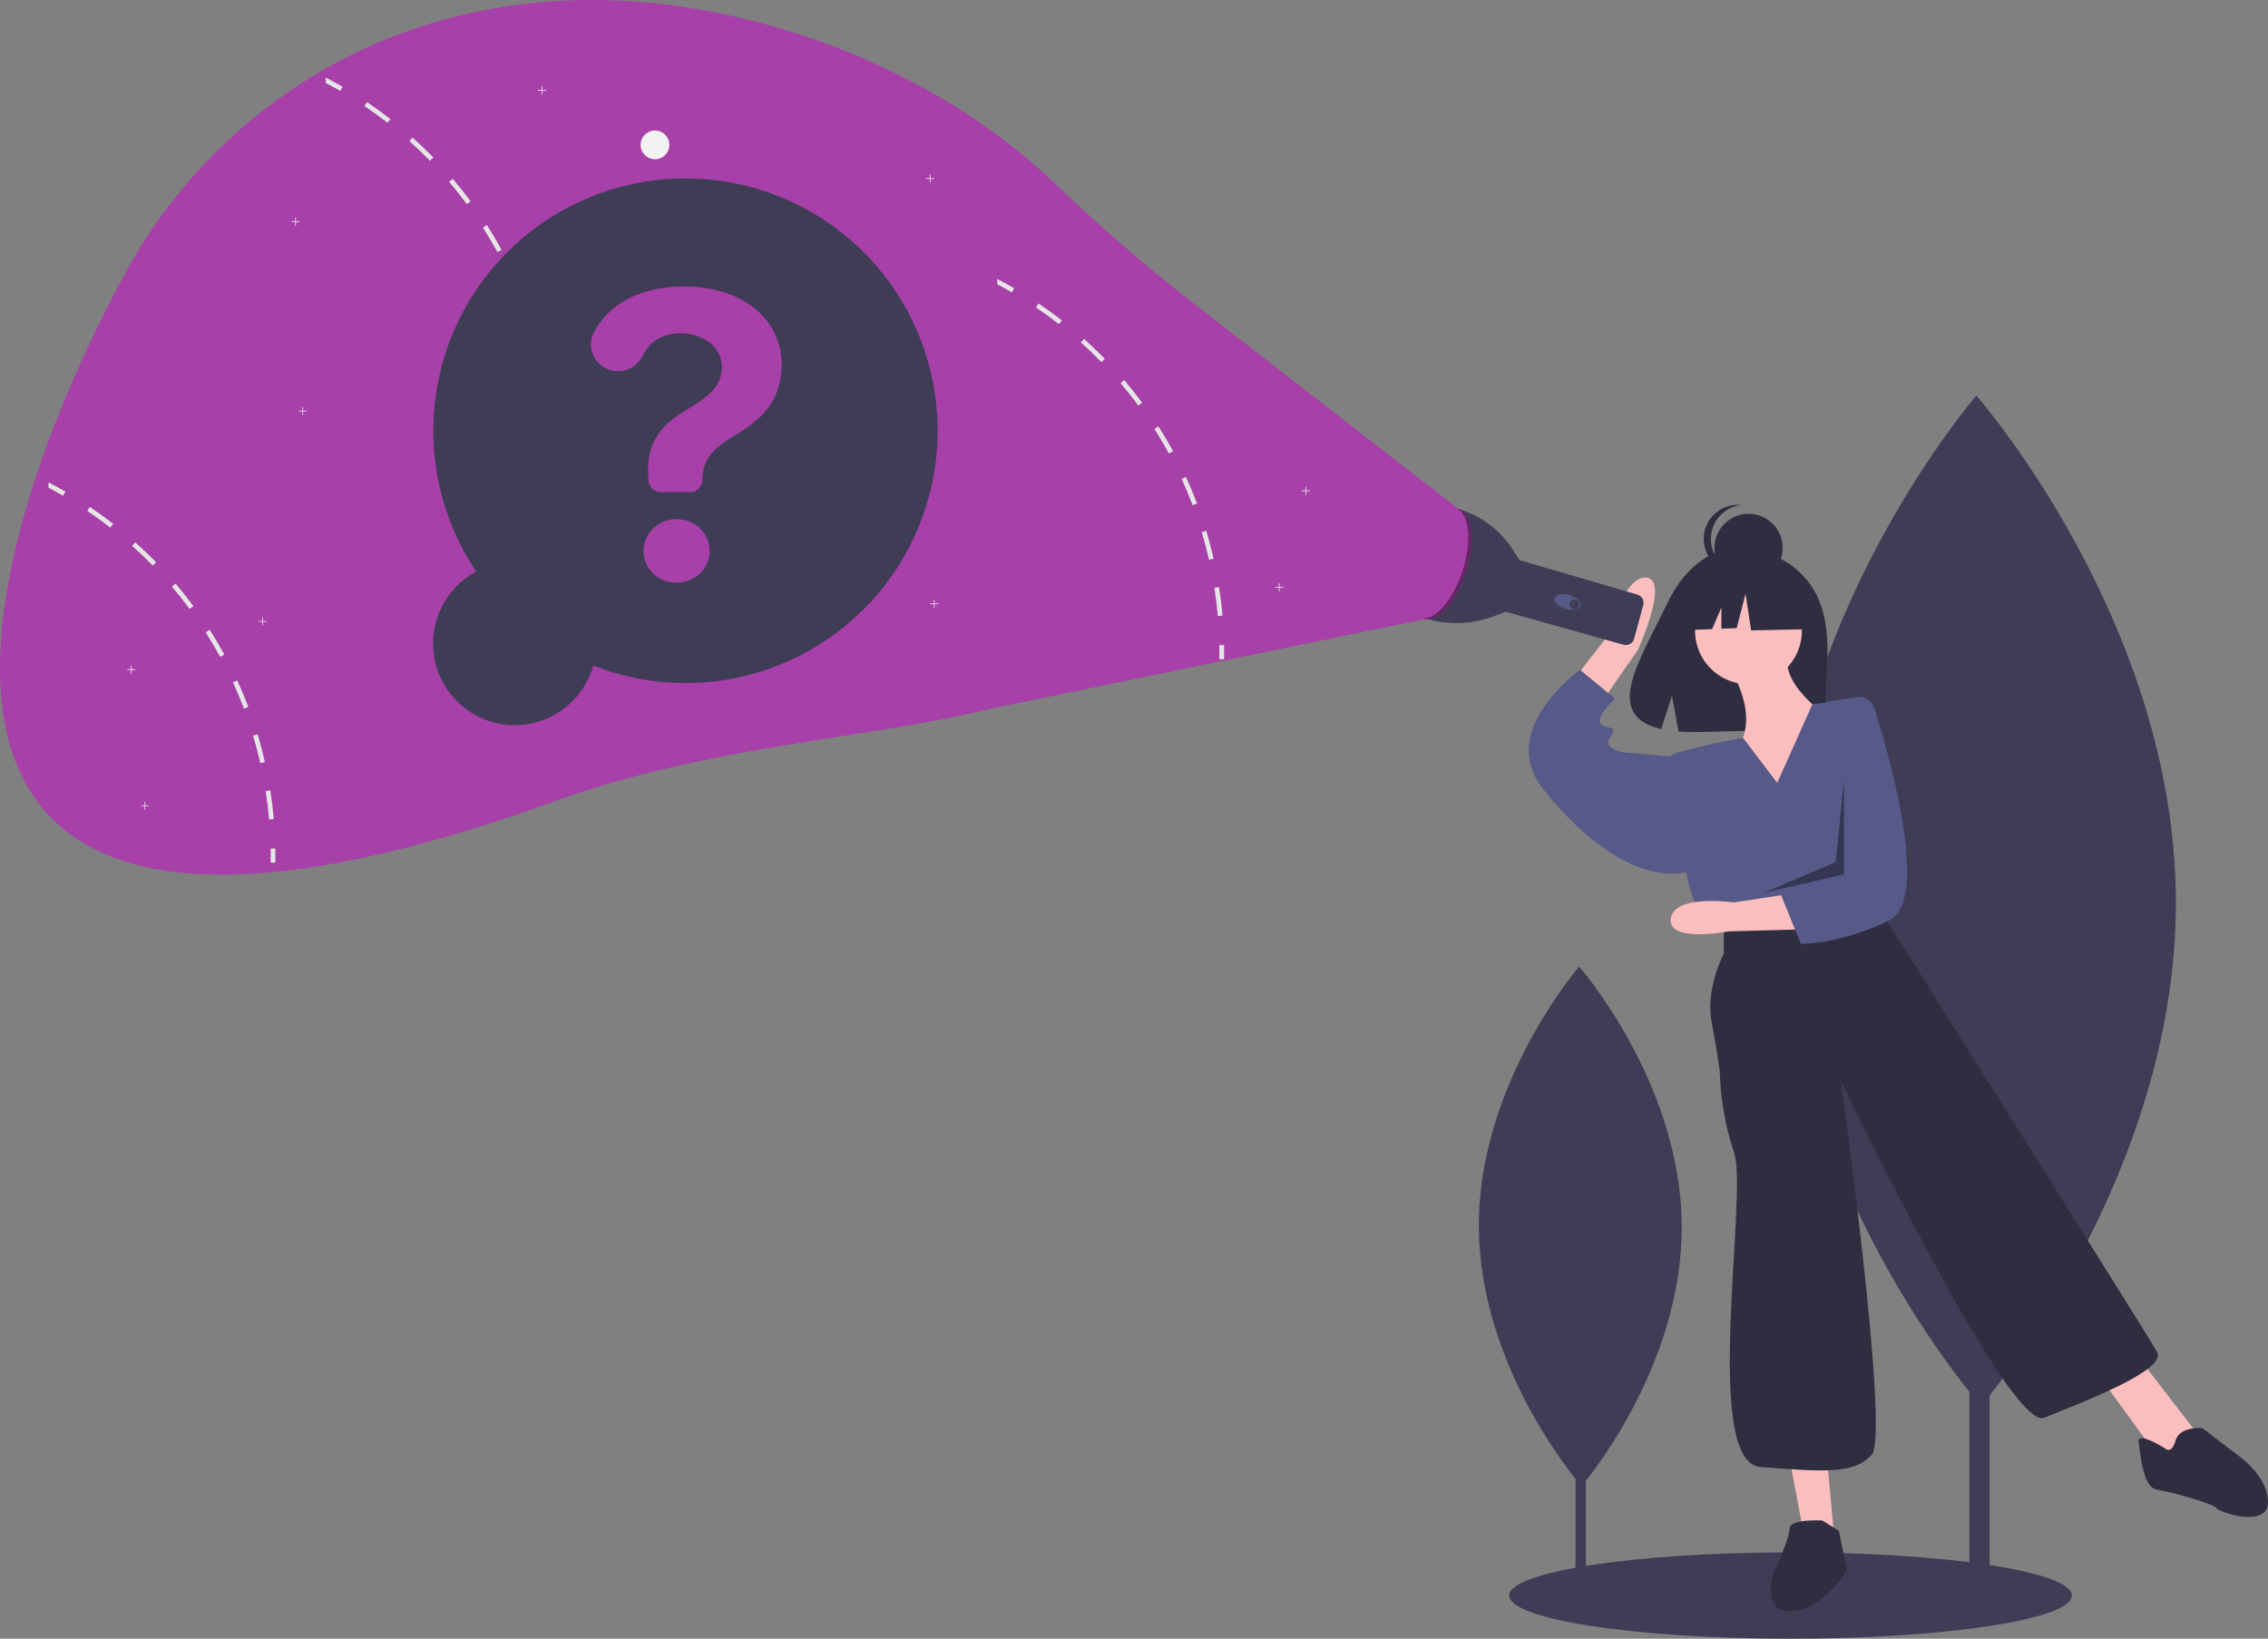 <svg width="256" height="185" viewBox="0 0 256 185" fill="none" xmlns="http://www.w3.org/2000/svg">
<rect x="0" y="0" width="256" height="185" fill="#808080" stroke="none"/>
<g clip-path="url(#clip0)">
<path d="M224.573 90.112H222.294V180.197H224.573V90.112Z" fill="#3F3D56"/>
<path d="M245.603 101.592C245.748 133.092 223.604 158.731 223.604 158.731C223.604 158.731 201.224 133.298 201.079 101.797C200.934 70.297 223.079 44.658 223.079 44.658C223.079 44.658 245.458 70.092 245.603 101.592Z" fill="#3F3D56"/>
<path d="M179.008 132.498H177.836V178.831H179.008V132.498Z" fill="#3F3D56"/>
<path d="M189.825 138.403C189.899 154.604 178.51 167.791 178.51 167.791C178.51 167.791 167 154.71 166.925 138.509C166.85 122.307 178.24 109.121 178.24 109.121C178.24 109.121 189.75 122.202 189.825 138.403Z" fill="#3F3D56"/>
<path d="M202.11 185C219.647 185 233.864 182.819 233.864 180.129C233.864 177.438 219.647 175.257 202.11 175.257C184.572 175.257 170.355 177.438 170.355 180.129C170.355 182.819 184.572 185 202.11 185Z" fill="#3F3D56"/>
<path d="M204.729 66.594C202.039 62.045 196.716 61.833 196.716 61.833C196.716 61.833 191.529 61.169 188.202 68.098C185.101 74.556 180.821 80.792 187.513 82.304L188.722 78.538L189.471 82.584C190.423 82.653 191.379 82.669 192.334 82.633C199.501 82.401 206.326 82.701 206.106 80.127C205.814 76.706 207.317 70.972 204.729 66.594Z" fill="#2F2E41"/>
<path d="M195.04 75.162C195.04 75.162 198.517 80.033 196.431 83.977C194.345 87.92 201.299 92.096 201.299 92.096L206.398 80.961C206.398 80.961 200.371 77.018 201.994 73.306L195.04 75.162Z" fill="#FBBEBE"/>
<path d="M197.358 77.249C200.687 77.249 203.385 74.549 203.385 71.218C203.385 67.887 200.687 65.187 197.358 65.187C194.03 65.187 191.332 67.887 191.332 71.218C191.332 74.549 194.03 77.249 197.358 77.249Z" fill="#FBBEBE"/>
<path d="M176.502 78.19L181.539 71.687C181.539 71.687 183.312 64.871 185.88 65.216C188.448 65.562 184.866 73.391 184.866 73.391L179.862 80.589L176.502 78.19Z" fill="#FBBEBE"/>
<path d="M201.994 164.702L203.617 173.285L207.093 174.213L206.166 164.006L201.994 164.702Z" fill="#FBBEBE"/>
<path d="M236.994 155.424L243.252 164.007L245.802 165.166L247.888 161.687L241.629 153.568L236.994 155.424Z" fill="#FBBEBE"/>
<path d="M200.603 88.384L196.737 83.29C196.737 83.29 189.246 84.673 188.55 85.369C187.855 86.065 190.405 98.823 190.405 98.823C190.405 98.823 190.868 102.303 192.954 104.158L195.04 105.55L212.192 102.071L212.837 94.433C213.072 91.651 212.724 88.85 211.815 86.211C210.905 83.572 209.455 81.151 207.557 79.106L204.572 79.514L200.603 88.384Z" fill="#575A89"/>
<path d="M189.477 85.833L188.319 85.369L182.987 84.905C182.987 84.905 181.133 84.441 181.597 83.513C182.06 82.585 182.524 82.353 181.597 82.121C180.67 81.889 180.438 81.657 180.67 80.961C180.901 80.265 182.292 78.874 182.292 78.874L178.352 75.626C178.352 75.626 178.139 75.777 177.794 76.056C175.837 77.641 169.647 83.361 174.18 89.08C179.511 95.807 185.769 99.751 190.868 98.359L189.477 85.833Z" fill="#575A89"/>
<path d="M194.577 104.39V107.638C194.577 107.638 192.491 111.581 193.186 115.293C193.881 119.004 194.113 120.86 194.113 120.86C194.189 124.016 194.736 127.144 195.736 130.139C197.358 134.778 192.027 165.166 198.749 165.63C205.471 166.094 209.179 166.558 211.265 164.238C213.351 161.919 207.789 122.02 207.789 122.02C207.789 122.02 226.795 161.687 230.735 160.063C234.676 158.439 244.643 154.728 243.484 152.64C242.325 150.552 213.12 104.158 213.12 104.158L212.193 102.07L194.577 104.39Z" fill="#2F2E41"/>
<path d="M205.702 171.662C205.702 171.662 201.994 171.43 201.994 172.589C201.994 173.749 200.14 177.693 200.14 177.693C200.14 177.693 198.749 182.332 202.458 181.868C206.166 181.404 208.484 177.229 208.484 177.229L207.557 172.821L205.702 171.662Z" fill="#2F2E41"/>
<path d="M244.411 163.543C244.411 163.543 241.166 161.455 241.397 162.847C241.629 164.238 241.861 167.95 243.484 168.182C245.106 168.414 249.974 169.806 250.205 170.27C250.437 170.734 256 172.589 256 169.574C256 166.558 252.523 164.238 252.523 164.238L248.583 161.223C248.583 161.223 246.033 160.991 245.57 162.615C245.106 164.238 244.411 163.543 244.411 163.543Z" fill="#2F2E41"/>
<path d="M197.367 65.708C199.493 65.708 201.216 63.983 201.216 61.856C201.216 59.729 199.493 58.004 197.367 58.004C195.242 58.004 193.519 59.729 193.519 61.856C193.519 63.983 195.242 65.708 197.367 65.708Z" fill="#2F2E41"/>
<path d="M193.114 60.842C193.114 59.891 193.466 58.974 194.101 58.266C194.737 57.559 195.612 57.112 196.557 57.012C196.423 56.998 196.287 56.991 196.152 56.991C195.131 56.991 194.152 57.397 193.431 58.119C192.709 58.841 192.304 59.821 192.304 60.842C192.304 61.864 192.709 62.843 193.431 63.566C194.152 64.288 195.131 64.694 196.152 64.694C196.287 64.694 196.423 64.686 196.557 64.672C195.612 64.572 194.737 64.125 194.101 63.418C193.466 62.711 193.114 61.794 193.114 60.842Z" fill="#2F2E41"/>
<path d="M203.539 66.156L198.281 63.399L191.019 64.527L189.517 71.168L193.257 71.024L194.302 68.584V70.983L196.027 70.917L197.029 67.033L197.655 71.168L203.79 71.042L203.539 66.156Z" fill="#2F2E41"/>
<path d="M203.225 104.928L195.115 105.147C195.115 105.147 188.195 106.495 188.584 103.7C188.972 100.904 195.722 101.882 195.722 101.882L203.112 100.754L203.225 104.928Z" fill="#FBBEBE"/>
<path d="M209.641 78.712C210.048 78.651 210.465 78.737 210.815 78.955C211.165 79.173 211.425 79.509 211.55 79.902C213.137 84.909 218.028 101.664 213.169 103.963C207.445 106.67 203.268 106.551 203.268 106.551L201.033 101.042L203.068 99.131L205.241 85.149L206.282 79.222L209.641 78.712Z" fill="#575A89"/>
<path opacity="0.4" d="M208.136 88.036L207.209 97.315L199.097 100.795L208.136 98.707V88.036Z" fill="black"/>
<path d="M164.386 57.404C166.999 58.097 169.259 59.74 170.726 62.013L171.484 63.188L171.522 63.237L184.823 67.132C185.067 67.203 185.273 67.368 185.397 67.589C185.521 67.811 185.553 68.073 185.486 68.318L184.453 72.108C184.42 72.231 184.362 72.347 184.284 72.448C184.205 72.549 184.108 72.633 183.996 72.696C183.885 72.759 183.763 72.8 183.636 72.815C183.509 72.831 183.38 72.821 183.257 72.787L169.953 69.065L169.952 69.065L168.616 69.571C166.156 70.502 163.457 70.594 160.939 69.832L164.386 57.404Z" fill="#3F3D56"/>
<path d="M178.393 68.393C178.519 67.962 177.967 67.421 177.16 67.185C176.352 66.949 175.596 67.106 175.47 67.537C175.344 67.968 175.896 68.509 176.703 68.745C177.511 68.982 178.267 68.824 178.393 68.393Z" fill="#575A89"/>
<path d="M177.714 68.791C178.022 68.791 178.272 68.54 178.272 68.232C178.272 67.923 178.022 67.673 177.714 67.673C177.405 67.673 177.155 67.923 177.155 68.232C177.155 68.54 177.405 68.791 177.714 68.791Z" fill="#3F3D56"/>
<path d="M165.498 64.581C166.607 61.158 166.252 57.976 164.705 57.474C163.158 56.972 161.005 59.34 159.896 62.764C158.787 66.187 159.142 69.369 160.689 69.871C162.235 70.373 164.389 68.005 165.498 64.581Z" fill="#A740A8"/>
<path opacity="0.4" d="M165.084 64.46C166.153 61.162 165.862 58.088 164.456 57.419C164.541 57.429 164.624 57.448 164.705 57.474C166.252 57.976 166.607 61.158 165.498 64.582C164.389 68.005 162.235 70.373 160.689 69.871C160.633 69.853 160.578 69.831 160.524 69.805C162.046 69.999 164.034 67.703 165.084 64.46Z" fill="black"/>
<path d="M164.561 57.416L134.373 33.981C129.035 29.807 123.913 25.364 119.026 20.67C110.42 12.461 98.739 5.898 85.138 2.403C52.095 -6.086 25.917 8.967 14.011 31.07C-4.183 64.846 -18.126 119.655 62.546 90.48C80.188 84.099 98.047 83.421 111.588 80.06L160.62 69.943L164.561 57.416Z" fill="#A740A8"/>
<path d="M73.932 17.981C74.828 17.981 75.555 17.254 75.555 16.357C75.555 15.46 74.828 14.733 73.932 14.733C73.036 14.733 72.31 15.46 72.31 16.357C72.31 17.254 73.036 17.981 73.932 17.981Z" fill="#F2F2F2"/>
<path d="M105.451 20.111H105.028V19.688H104.946V20.111H104.524V20.193H104.946V20.616H105.028V20.193H105.451V20.111Z" fill="#F2F2F2"/>
<path d="M147.867 55.37H147.445V54.948H147.363V55.37H146.94V55.453H147.363V55.876H147.445V55.453H147.867V55.37Z" fill="#F2F2F2"/>
<path d="M144.854 66.273H144.432V65.85H144.349V66.273H143.927V66.355H144.349V66.778H144.432V66.355H144.854V66.273Z" fill="#F2F2F2"/>
<path d="M15.286 75.552H14.864V75.129H14.781V75.552H14.359V75.634H14.781V76.057H14.864V75.634H15.286V75.552Z" fill="#F2F2F2"/>
<path d="M33.829 24.982H33.407V24.56H33.324V24.982H32.902V25.065H33.324V25.487H33.407V25.065H33.829V24.982Z" fill="#F2F2F2"/>
<path d="M105.914 68.129H105.492V67.706H105.409V68.129H104.987V68.211H105.409V68.634H105.492V68.211H105.914V68.129Z" fill="#F2F2F2"/>
<path d="M61.643 10.136H61.221V9.713H61.138V10.136H60.716V10.219H61.138V10.641H61.221V10.219H61.643V10.136Z" fill="#F2F2F2"/>
<path d="M61.806 43.535L61.279 43.616C61.444 44.669 61.574 45.745 61.669 46.81L62.2 46.764C62.105 45.685 61.972 44.599 61.806 43.535Z" fill="#E6E6E6"/>
<path d="M60.366 37.192L59.856 37.348C60.164 38.368 60.44 39.415 60.674 40.456L61.196 40.338C60.957 39.285 60.677 38.227 60.366 37.192Z" fill="#E6E6E6"/>
<path d="M58.069 31.11L57.585 31.333C58.03 32.305 58.447 33.303 58.825 34.3L59.323 34.112C58.941 33.103 58.521 32.092 58.069 31.11Z" fill="#E6E6E6"/>
<path d="M54.963 25.408L54.514 25.694C55.086 26.594 55.635 27.526 56.145 28.461L56.614 28.206C56.099 27.259 55.543 26.317 54.963 25.408Z" fill="#E6E6E6"/>
<path d="M51.102 20.182L50.696 20.528C51.387 21.34 52.059 22.189 52.694 23.047L53.12 22.729C52.481 21.862 51.802 21.003 51.102 20.182Z" fill="#E6E6E6"/>
<path d="M46.563 15.529L46.209 15.925C47.006 16.638 47.787 17.387 48.531 18.15L48.913 17.777C48.16 17.004 47.37 16.248 46.563 15.529Z" fill="#E6E6E6"/>
<path d="M41.436 11.534L41.137 11.975C42.023 12.571 42.899 13.207 43.74 13.863L44.069 13.443C43.216 12.78 42.331 12.137 41.436 11.534Z" fill="#E6E6E6"/>
<path d="M36.77 8.76V9.363C37.324 9.653 37.874 9.957 38.411 10.268L38.678 9.806C38.052 9.444 37.416 9.095 36.77 8.76Z" fill="#E6E6E6"/>
<path d="M61.841 50.1L62.374 50.091C62.384 50.629 62.385 51.17 62.376 51.7L61.844 51.691C61.852 51.168 61.851 50.633 61.841 50.1Z" fill="#E6E6E6"/>
<path d="M30.514 89.233L29.988 89.314C30.153 90.367 30.283 91.444 30.378 92.508L30.908 92.462C30.813 91.383 30.681 90.298 30.514 89.233Z" fill="#E6E6E6"/>
<path d="M29.075 82.891L28.565 83.046C28.873 84.067 29.149 85.113 29.383 86.154L29.905 86.036C29.666 84.983 29.386 83.925 29.075 82.891Z" fill="#E6E6E6"/>
<path d="M26.778 76.809L26.294 77.031C26.739 78.003 27.156 79.001 27.534 79.998L28.032 79.81C27.65 78.801 27.23 77.79 26.778 76.809Z" fill="#E6E6E6"/>
<path d="M23.672 71.106L23.222 71.392C23.795 72.292 24.344 73.224 24.854 74.159L25.322 73.904C24.808 72.958 24.252 72.016 23.672 71.106Z" fill="#E6E6E6"/>
<path d="M19.811 65.88L19.405 66.226C20.096 67.038 20.768 67.887 21.403 68.745L21.829 68.427C21.19 67.56 20.511 66.701 19.811 65.88Z" fill="#E6E6E6"/>
<path d="M15.272 61.227L14.918 61.624C15.715 62.336 16.496 63.085 17.24 63.848L17.622 63.475C16.869 62.702 16.079 61.946 15.272 61.227Z" fill="#E6E6E6"/>
<path d="M10.145 57.232L9.846 57.673C10.732 58.269 11.608 58.905 12.449 59.561L12.778 59.142C11.925 58.478 11.04 57.836 10.145 57.232Z" fill="#E6E6E6"/>
<path d="M5.479 54.458V55.061C6.033 55.351 6.583 55.655 7.12 55.966L7.387 55.504C6.761 55.142 6.125 54.794 5.479 54.458Z" fill="#E6E6E6"/>
<path d="M30.55 95.799L31.083 95.789C31.093 96.328 31.094 96.869 31.085 97.398L30.553 97.39C30.561 96.867 30.56 96.331 30.55 95.799Z" fill="#E6E6E6"/>
<path d="M137.599 66.268L137.073 66.349C137.238 67.402 137.368 68.479 137.463 69.543L137.993 69.497C137.898 68.418 137.766 67.333 137.599 66.268Z" fill="#E6E6E6"/>
<path d="M136.16 59.926L135.65 60.081C135.958 61.102 136.234 62.148 136.468 63.19L136.99 63.071C136.751 62.018 136.471 60.96 136.16 59.926Z" fill="#E6E6E6"/>
<path d="M133.863 53.844L133.379 54.066C133.824 55.038 134.241 56.036 134.619 57.033L135.117 56.845C134.735 55.836 134.315 54.825 133.863 53.844Z" fill="#E6E6E6"/>
<path d="M130.757 48.142L130.307 48.427C130.88 49.327 131.429 50.26 131.939 51.194L132.407 50.939C131.893 49.993 131.337 49.051 130.757 48.142Z" fill="#E6E6E6"/>
<path d="M126.896 42.916L126.49 43.261C127.181 44.073 127.853 44.922 128.488 45.78L128.914 45.463C128.275 44.595 127.596 43.737 126.896 42.916Z" fill="#E6E6E6"/>
<path d="M122.357 38.262L122.003 38.659C122.8 39.371 123.581 40.12 124.325 40.883L124.707 40.51C123.954 39.737 123.164 38.981 122.357 38.262Z" fill="#E6E6E6"/>
<path d="M117.23 34.267L116.931 34.708C117.816 35.304 118.693 35.94 119.534 36.596L119.863 36.176C119.01 35.513 118.125 34.87 117.23 34.267Z" fill="#E6E6E6"/>
<path d="M112.564 31.493V32.096C113.118 32.386 113.668 32.69 114.205 33.001L114.472 32.539C113.846 32.177 113.21 31.828 112.564 31.493Z" fill="#E6E6E6"/>
<path d="M137.635 72.834L138.168 72.824C138.178 73.363 138.179 73.904 138.17 74.433L137.638 74.425C137.646 73.902 137.645 73.366 137.635 72.834Z" fill="#E6E6E6"/>
<path d="M34.604 46.37H34.212V45.976H34.135V46.37H33.742V46.446H34.135V46.84H34.212V46.446H34.604V46.37Z" fill="#F2F2F2"/>
<path d="M30.075 70.114H29.682V69.72H29.605V70.114H29.212V70.19H29.605V70.584H29.682V70.19H30.075V70.114Z" fill="#F2F2F2"/>
<path d="M16.785 90.923H16.392V90.53H16.315V90.923H15.922V91H16.315V91.393H16.392V91H16.785V90.923Z" fill="#F2F2F2"/>
<path d="M53.755 64.53C49.956 58.877 48.306 52.049 49.105 45.283C49.904 38.518 53.1 32.263 58.112 27.653C63.124 23.043 69.621 20.383 76.425 20.155C83.228 19.928 89.888 22.149 95.196 26.414C100.504 30.679 104.109 36.707 105.357 43.404C106.606 50.102 105.414 57.025 102 62.919C98.585 68.812 93.173 73.286 86.745 75.529C80.317 77.772 73.299 77.635 66.963 75.143C66.552 76.61 65.784 77.953 64.728 79.05C63.672 80.148 62.36 80.966 60.91 81.431C59.461 81.897 57.918 81.996 56.421 81.718C54.924 81.441 53.519 80.797 52.332 79.843C51.144 78.889 50.212 77.655 49.618 76.252C49.024 74.849 48.787 73.32 48.928 71.803C49.069 70.286 49.584 68.827 50.426 67.558C51.269 66.289 52.413 65.248 53.755 64.53Z" fill="#3F3D56"/>
<path d="M77.214 32.345C83.74 32.345 88.23 35.968 88.23 41.175C88.23 44.623 86.559 47.009 83.34 48.908C80.312 50.667 79.285 51.955 79.285 54.184C79.285 54.365 79.25 54.544 79.18 54.711C79.111 54.878 79.01 55.03 78.882 55.157C78.755 55.285 78.603 55.386 78.436 55.456C78.27 55.525 78.091 55.56 77.91 55.56H74.574C74.218 55.56 73.876 55.422 73.619 55.174C73.363 54.926 73.213 54.589 73.2 54.233L73.195 54.063C72.899 50.475 74.152 48.246 77.301 46.4C80.242 44.641 81.478 43.526 81.478 41.367C81.478 39.207 79.39 37.622 76.797 37.622C74.826 37.622 73.266 38.582 72.551 40.15C72.299 40.68 71.901 41.128 71.404 41.439C70.906 41.75 70.33 41.913 69.743 41.907C67.483 41.907 65.99 39.501 67.047 37.501C68.719 34.338 72.247 32.345 77.214 32.345ZM72.638 62.196C72.638 60.193 74.308 58.608 76.362 58.608C78.432 58.608 80.103 60.176 80.103 62.196C80.103 64.216 78.432 65.783 76.362 65.783C74.291 65.783 72.638 64.216 72.638 62.196Z" fill="#A740A8"/>
</g>
<defs>
<clipPath id="clip0">
<rect width="256" height="185" fill="white"/>
</clipPath>
</defs>
</svg>
